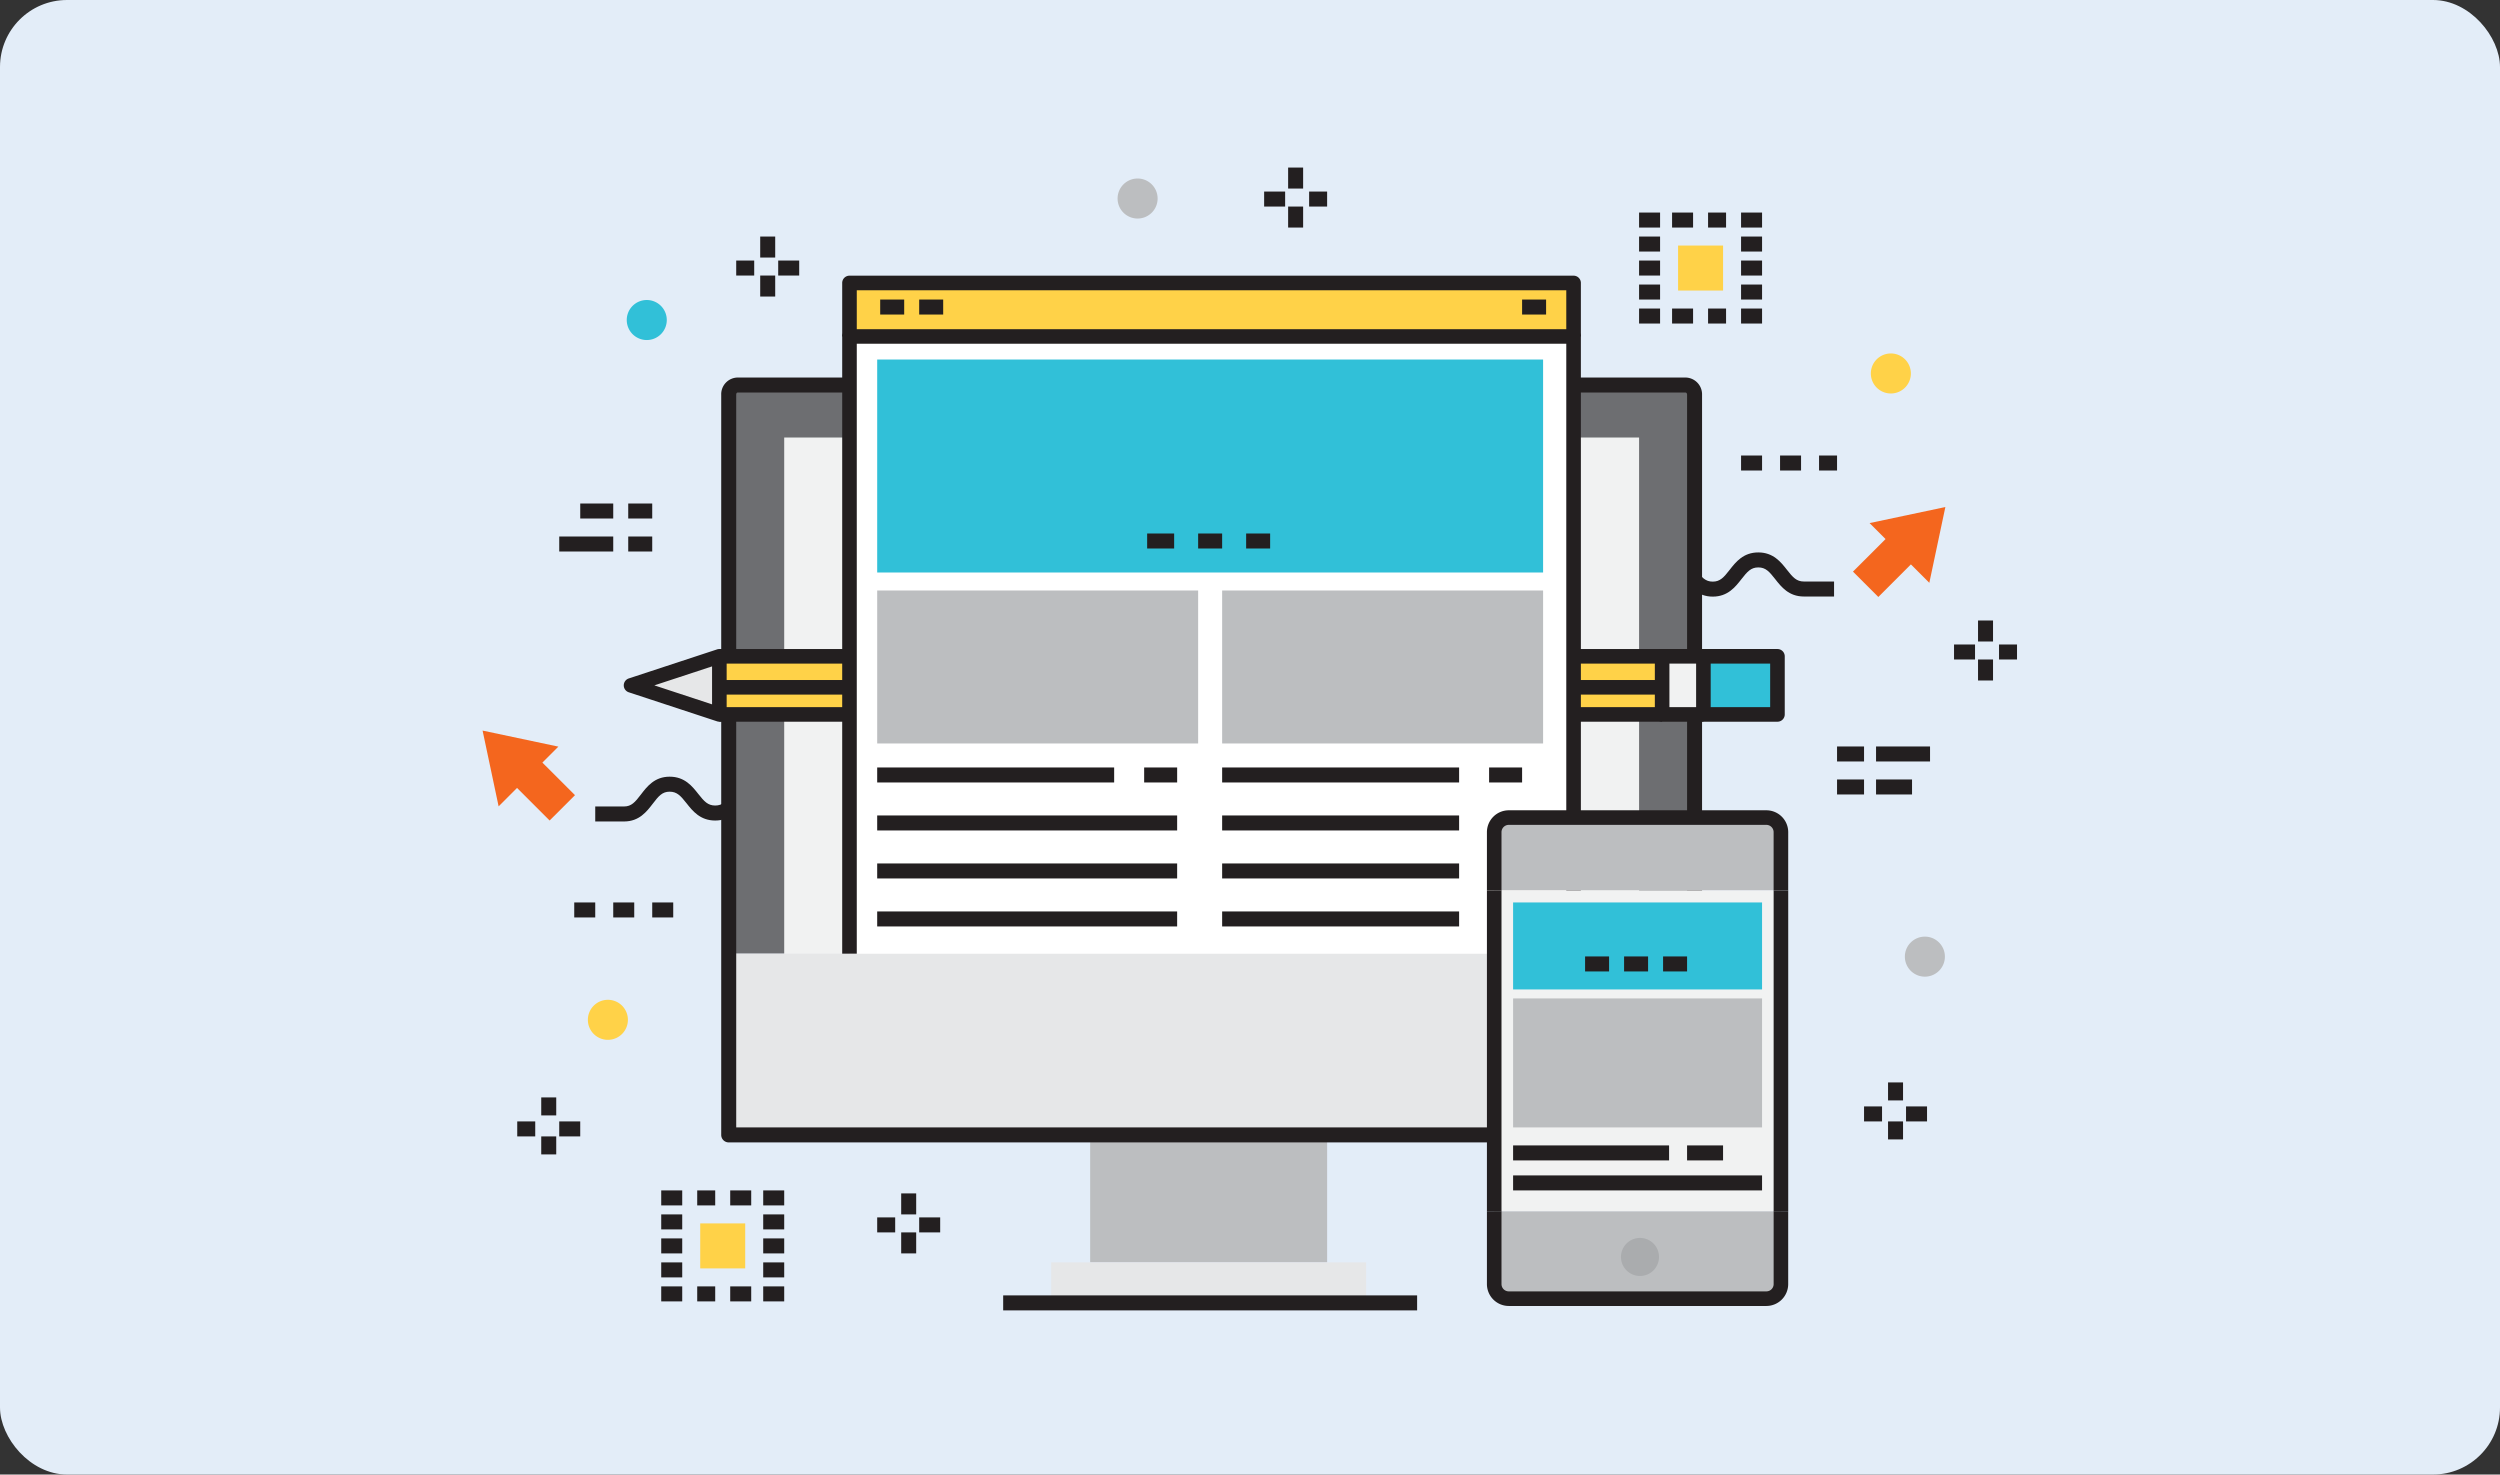 <svg xmlns="http://www.w3.org/2000/svg" width="373" height="220" viewBox="0 0 373 220">
  <rect x="0" y="0" width="373" height="220" fill="#333333" stroke="none"/>
  <g id="Grupo_31412" data-name="Grupo 31412" transform="translate(-179 -3834)">
    <rect id="Rectángulo_6150" data-name="Rectángulo 6150" width="373" height="220" rx="10" transform="translate(179 3834)" fill="#e3edf8"/>
    <g id="Grupo_30055" data-name="Grupo 30055" transform="translate(42.559 3646.709)">
      <g id="Grupo_29884" data-name="Grupo 29884" transform="translate(208.442 296.294)">
        <g id="Grupo_29882" data-name="Grupo 29882">
          <g id="Grupo_29880" data-name="Grupo 29880">
            <g id="Grupo_29879" data-name="Grupo 29879">
              <path id="Trazado_28911" data-name="Trazado 28911" d="M208.442,317.069l2.393,11.306,2.749-2.75,4.86,4.861,3.783-3.781-4.862-4.86,2.383-2.382Z" transform="translate(-208.442 -317.069)" fill="#f4661e"/>
            </g>
          </g>
          <g id="Grupo_29881" data-name="Grupo 29881" transform="translate(16.808 6.878)">
            <path id="Trazado_28912" data-name="Trazado 28912" d="M267,332.329h-6.106c-2.25,0-3.378-1.467-4.285-2.647-.871-1.132-1.417-1.773-2.511-1.773s-1.651.621-2.521,1.717c-.906,1.142-2.034,2.563-4.273,2.563s-3.369-1.429-4.276-2.578c-.87-1.1-1.417-1.726-2.519-1.726s-1.639.645-2.509,1.783c-.907,1.186-2.035,2.661-4.287,2.661h-4.305v-2.238h4.305c1.093,0,1.639-.644,2.509-1.782.907-1.186,2.035-2.662,4.287-2.662s3.369,1.429,4.276,2.578c.87,1.1,1.417,1.726,2.519,1.726s1.651-.621,2.521-1.716c.906-1.142,2.034-2.564,4.273-2.564s3.378,1.468,4.285,2.648c.871,1.132,1.417,1.773,2.511,1.773H267Z" transform="translate(-229.407 -325.647)" fill="#231f20"/>
          </g>
        </g>
        <g id="Grupo_29883" data-name="Grupo 29883" transform="translate(56.639 11.322)">
          <rect id="Rectángulo_6151" data-name="Rectángulo 6151" width="3.58" height="2.238" fill="#231f20"/>
        </g>
      </g>
      <g id="Grupo_29890" data-name="Grupo 29890" transform="translate(366.671 262.941)">
        <g id="Grupo_29888" data-name="Grupo 29888" transform="translate(5.818)">
          <g id="Grupo_29886" data-name="Grupo 29886" transform="translate(40.415)">
            <g id="Grupo_29885" data-name="Grupo 29885">
              <path id="Trazado_28913" data-name="Trazado 28913" d="M477.254,275.467l-2.393,11.306-2.749-2.749-4.86,4.861-3.783-3.781,4.862-4.86-2.383-2.382Z" transform="translate(-463.469 -275.467)" fill="#f4661e"/>
            </g>
          </g>
          <g id="Grupo_29887" data-name="Grupo 29887" transform="translate(0 6.768)">
            <path id="Trazado_28914" data-name="Trazado 28914" d="M432.555,290.506c-2.245,0-3.373-1.448-4.28-2.61-.87-1.117-1.416-1.749-2.515-1.749s-1.646.629-2.517,1.742c-.907,1.158-2.036,2.6-4.28,2.6h-5.9V288.25h5.9c1.1,0,1.647-.629,2.517-1.741.907-1.158,2.035-2.6,4.279-2.6s3.374,1.448,4.28,2.611c.87,1.117,1.416,1.749,2.514,1.749s1.645-.631,2.516-1.748c.906-1.162,2.034-2.609,4.279-2.609s3.373,1.441,4.28,2.6c.87,1.111,1.417,1.74,2.517,1.74h4.507v2.238h-4.507c-2.243,0-3.372-1.441-4.279-2.6-.871-1.111-1.417-1.741-2.517-1.741s-1.644.632-2.515,1.748C435.928,289.06,434.8,290.506,432.555,290.506Z" transform="translate(-413.059 -283.909)" fill="#231f20"/>
          </g>
        </g>
        <g id="Grupo_29889" data-name="Grupo 29889" transform="translate(0 11.11)">
          <rect id="Rectángulo_6152" data-name="Rectángulo 6152" width="3.58" height="2.238" fill="#231f20"/>
        </g>
      </g>
      <g id="Grupo_29898" data-name="Grupo 29898" transform="translate(244.047 243.618)">
        <g id="Grupo_29891" data-name="Grupo 29891" transform="translate(1.012 1.122)">
          <path id="Trazado_28915" data-name="Trazado 28915" d="M398.4,253.853c0-.8-.286-1.087-1.087-1.087H255.927c-.8,0-1.813.287-1.813,1.087V337.6H398.4Z" transform="translate(-254.114 -252.766)" fill="#6d6e71"/>
        </g>
        <g id="Grupo_29892" data-name="Grupo 29892" transform="translate(9.398 8.951)">
          <rect id="Rectángulo_6153" data-name="Rectángulo 6153" width="127.547" height="77.423" fill="#f1f2f2"/>
        </g>
        <g id="Grupo_29893" data-name="Grupo 29893" transform="translate(55.047 113.226)">
          <rect id="Rectángulo_6154" data-name="Rectángulo 6154" width="35.355" height="18.796" fill="#bcbec0"/>
        </g>
        <g id="Grupo_29894" data-name="Grupo 29894" transform="translate(1.011 85.956)">
          <rect id="Rectángulo_6155" data-name="Rectángulo 6155" width="144.289" height="26.828" fill="#e6e7e8"/>
        </g>
        <g id="Grupo_29895" data-name="Grupo 29895">
          <path id="Trazado_28916" data-name="Trazado 28916" d="M398.076,365.487H253.971a1.119,1.119,0,0,1-1.119-1.118V253.939a2.492,2.492,0,0,1,2.461-2.573H396.7a2.507,2.507,0,0,1,2.493,2.573v110.43A1.119,1.119,0,0,1,398.076,365.487ZM255.09,363.249H396.958V253.939c0-.034-.007-.335-.255-.335H255.313c-.208,0-.224.257-.224.335Z" transform="translate(-252.852 -251.366)" fill="#231f20"/>
        </g>
        <g id="Grupo_29896" data-name="Grupo 29896" transform="translate(49.229 132.022)">
          <rect id="Rectángulo_6156" data-name="Rectángulo 6156" width="46.991" height="5.818" fill="#e6e7e8"/>
        </g>
        <g id="Grupo_29897" data-name="Grupo 29897" transform="translate(42.068 136.945)">
          <rect id="Rectángulo_6157" data-name="Rectángulo 6157" width="61.76" height="2.238" fill="#231f20"/>
        </g>
      </g>
      <g id="Grupo_29913" data-name="Grupo 29913" transform="translate(229.506 284.126)">
        <g id="Grupo_29912" data-name="Grupo 29912">
          <g id="Grupo_29904" data-name="Grupo 29904" transform="translate(1.087 1.088)">
            <g id="Grupo_29899" data-name="Grupo 29899" transform="translate(159.996)">
              <rect id="Rectángulo_6158" data-name="Rectángulo 6158" width="11.048" height="8.67" fill="#31c0d8"/>
            </g>
            <g id="Grupo_29900" data-name="Grupo 29900" transform="translate(153.836)">
              <path id="Trazado_28917" data-name="Trazado 28917" d="M427.953,307.871v4.046h6.159v-8.67h-6.159Z" transform="translate(-427.953 -303.248)" fill="#f1f2f2"/>
            </g>
            <g id="Grupo_29901" data-name="Grupo 29901">
              <path id="Trazado_28918" data-name="Trazado 28918" d="M236.071,307.582l13.177,4.335v-8.67Z" transform="translate(-236.071 -303.248)" fill="#e6e7e8"/>
            </g>
            <g id="Grupo_29902" data-name="Grupo 29902" transform="translate(13.177 4.624)">
              <path id="Trazado_28919" data-name="Trazado 28919" d="M252.507,309.015v4.046H393.167v-4.046H252.507Z" transform="translate(-252.507 -309.015)" fill="#ffd248"/>
            </g>
            <g id="Grupo_29903" data-name="Grupo 29903" transform="translate(13.177)">
              <path id="Trazado_28920" data-name="Trazado 28920" d="M252.507,303.248v4.624H393.167v-4.624Z" transform="translate(-252.507 -303.248)" fill="#ffd248"/>
            </g>
          </g>
          <g id="Grupo_29911" data-name="Grupo 29911">
            <g id="Grupo_29905" data-name="Grupo 29905" transform="translate(14.265 0)">
              <rect id="Rectángulo_6159" data-name="Rectángulo 6159" width="140.659" height="2.175" fill="#231f20"/>
            </g>
            <g id="Grupo_29906" data-name="Grupo 29906" transform="translate(14.265 8.67)">
              <rect id="Rectángulo_6160" data-name="Rectángulo 6160" width="140.659" height="2.175" fill="#231f20"/>
            </g>
            <g id="Grupo_29907" data-name="Grupo 29907" transform="translate(14.778 4.624)">
              <rect id="Rectángulo_6161" data-name="Rectángulo 6161" width="140.659" height="2.175" fill="#231f20"/>
            </g>
            <g id="Grupo_29908" data-name="Grupo 29908" transform="translate(153.837 0)">
              <path id="Trazado_28921" data-name="Trazado 28921" d="M433.844,312.736h-6.16a1.087,1.087,0,0,1-1.087-1.088v-8.669a1.087,1.087,0,0,1,1.087-1.088h6.16v2.175h-5.072v6.495h5.072Z" transform="translate(-426.597 -301.891)" fill="#231f20"/>
            </g>
            <g id="Grupo_29909" data-name="Grupo 29909" transform="translate(159.995 0)">
              <path id="Trazado_28922" data-name="Trazado 28922" d="M446.415,312.736H435.367a1.087,1.087,0,0,1-1.088-1.088v-8.669a1.087,1.087,0,0,1,1.088-1.088h11.048a1.088,1.088,0,0,1,1.088,1.088v8.669A1.088,1.088,0,0,1,446.415,312.736Zm-9.961-2.175h8.873v-6.495h-8.873Z" transform="translate(-434.279 -301.891)" fill="#231f20"/>
            </g>
            <g id="Grupo_29910" data-name="Grupo 29910">
              <path id="Trazado_28923" data-name="Trazado 28923" d="M248.979,312.736a1.072,1.072,0,0,1-.339-.055l-13.178-4.335a1.088,1.088,0,0,1,0-2.066l13.178-4.335a1.088,1.088,0,0,1,1.427,1.033v8.669a1.088,1.088,0,0,1-1.088,1.088Zm-9.7-5.423,8.61,2.833v-5.664Z" transform="translate(-234.715 -301.891)" fill="#231f20"/>
            </g>
          </g>
        </g>
      </g>
      <g id="Grupo_29921" data-name="Grupo 29921" transform="translate(262.097 228.427)">
        <g id="Grupo_29920" data-name="Grupo 29920">
          <g id="Grupo_29916" data-name="Grupo 29916" transform="translate(1.087 1.088)">
            <g id="Grupo_29914" data-name="Grupo 29914">
              <rect id="Rectángulo_6162" data-name="Rectángulo 6162" width="108.036" height="7.976" fill="#ffd248"/>
            </g>
            <g id="Grupo_29915" data-name="Grupo 29915" transform="translate(0 7.976)">
              <rect id="Rectángulo_6163" data-name="Rectángulo 6163" width="108.036" height="92.084" fill="#fff"/>
            </g>
          </g>
          <g id="Grupo_29919" data-name="Grupo 29919">
            <g id="Grupo_29917" data-name="Grupo 29917">
              <path id="Trazado_28924" data-name="Trazado 28924" d="M385.578,241.48H383.4v-6.888H277.542v6.888h-2.175V233.5a1.087,1.087,0,0,1,1.087-1.088H384.49a1.087,1.087,0,0,1,1.088,1.088Z" transform="translate(-275.367 -232.417)" fill="#231f20"/>
            </g>
            <g id="Grupo_29918" data-name="Grupo 29918" transform="translate(0 7.976)">
              <path id="Trazado_28925" data-name="Trazado 28925" d="M385.578,335.537H383.4v-91H277.542v91h-2.175V243.453a1.088,1.088,0,0,1,1.087-1.088H384.49a1.088,1.088,0,0,1,1.088,1.088Z" transform="translate(-275.367 -242.365)" fill="#231f20"/>
            </g>
          </g>
        </g>
      </g>
      <g id="Grupo_29922" data-name="Grupo 29922" transform="translate(267.766 231.983)">
        <rect id="Rectángulo_6164" data-name="Rectángulo 6164" width="3.58" height="2.238" fill="#231f20"/>
      </g>
      <g id="Grupo_29923" data-name="Grupo 29923" transform="translate(273.584 231.983)">
        <rect id="Rectángulo_6165" data-name="Rectángulo 6165" width="3.58" height="2.238" fill="#231f20"/>
      </g>
      <g id="Grupo_29924" data-name="Grupo 29924" transform="translate(363.538 231.983)">
        <rect id="Rectángulo_6166" data-name="Rectángulo 6166" width="3.58" height="2.238" fill="#231f20"/>
      </g>
      <g id="Grupo_29929" data-name="Grupo 29929" transform="translate(267.318 240.933)">
        <g id="Grupo_29925" data-name="Grupo 29925">
          <rect id="Rectángulo_6167" data-name="Rectángulo 6167" width="99.352" height="31.775" fill="#31c0d8"/>
        </g>
        <g id="Grupo_29926" data-name="Grupo 29926" transform="translate(47.886 25.957)">
          <rect id="Rectángulo_6168" data-name="Rectángulo 6168" width="3.58" height="2.238" fill="#231f20"/>
        </g>
        <g id="Grupo_29927" data-name="Grupo 29927" transform="translate(40.278 25.957)">
          <rect id="Rectángulo_6169" data-name="Rectángulo 6169" width="4.028" height="2.238" fill="#231f20"/>
        </g>
        <g id="Grupo_29928" data-name="Grupo 29928" transform="translate(55.047 25.957)">
          <rect id="Rectángulo_6170" data-name="Rectángulo 6170" width="3.58" height="2.238" fill="#231f20"/>
        </g>
      </g>
      <g id="Grupo_29930" data-name="Grupo 29930" transform="translate(267.318 275.393)">
        <rect id="Rectángulo_6171" data-name="Rectángulo 6171" width="47.886" height="22.824" fill="#bcbec0"/>
      </g>
      <g id="Grupo_29931" data-name="Grupo 29931" transform="translate(318.785 275.393)">
        <rect id="Rectángulo_6172" data-name="Rectángulo 6172" width="47.886" height="22.824" fill="#bcbec0"/>
      </g>
      <g id="Grupo_29932" data-name="Grupo 29932" transform="translate(267.318 301.798)">
        <rect id="Rectángulo_6173" data-name="Rectángulo 6173" width="35.355" height="2.238" fill="#231f20"/>
      </g>
      <g id="Grupo_29933" data-name="Grupo 29933" transform="translate(267.318 308.958)">
        <rect id="Rectángulo_6174" data-name="Rectángulo 6174" width="44.753" height="2.238" fill="#231f20"/>
      </g>
      <g id="Grupo_29934" data-name="Grupo 29934" transform="translate(267.318 316.119)">
        <rect id="Rectángulo_6175" data-name="Rectángulo 6175" width="44.753" height="2.238" fill="#231f20"/>
      </g>
      <g id="Grupo_29935" data-name="Grupo 29935" transform="translate(267.318 323.279)">
        <rect id="Rectángulo_6176" data-name="Rectángulo 6176" width="44.753" height="2.238" fill="#231f20"/>
      </g>
      <g id="Grupo_29936" data-name="Grupo 29936" transform="translate(307.149 301.798)">
        <rect id="Rectángulo_6177" data-name="Rectángulo 6177" width="4.923" height="2.238" fill="#231f20"/>
      </g>
      <g id="Grupo_29937" data-name="Grupo 29937" transform="translate(318.785 301.798)">
        <rect id="Rectángulo_6178" data-name="Rectángulo 6178" width="35.355" height="2.238" fill="#231f20"/>
      </g>
      <g id="Grupo_29938" data-name="Grupo 29938" transform="translate(318.785 308.958)">
        <rect id="Rectángulo_6179" data-name="Rectángulo 6179" width="35.355" height="2.238" fill="#231f20"/>
      </g>
      <g id="Grupo_29939" data-name="Grupo 29939" transform="translate(318.785 316.119)">
        <rect id="Rectángulo_6180" data-name="Rectángulo 6180" width="35.355" height="2.238" fill="#231f20"/>
      </g>
      <g id="Grupo_29940" data-name="Grupo 29940" transform="translate(318.785 323.279)">
        <rect id="Rectángulo_6181" data-name="Rectángulo 6181" width="35.355" height="2.238" fill="#231f20"/>
      </g>
      <g id="Grupo_29941" data-name="Grupo 29941" transform="translate(358.615 301.798)">
        <rect id="Rectángulo_6182" data-name="Rectángulo 6182" width="4.923" height="2.238" fill="#231f20"/>
      </g>
      <g id="Grupo_29952" data-name="Grupo 29952" transform="translate(358.29 308.185)">
        <g id="Grupo_29951" data-name="Grupo 29951">
          <g id="Grupo_29945" data-name="Grupo 29945" transform="translate(1.087 1.087)">
            <g id="Grupo_29942" data-name="Grupo 29942">
              <path id="Trazado_28926" data-name="Trazado 28926" d="M439.485,335.431v8.7H396.706v-8.7a2.172,2.172,0,0,1,2.175-2.175H437.31A2.172,2.172,0,0,1,439.485,335.431Z" transform="translate(-396.706 -333.256)" fill="#bcbec0"/>
            </g>
            <g id="Grupo_29943" data-name="Grupo 29943" transform="translate(0 58.731)">
              <path id="Trazado_28927" data-name="Trazado 28927" d="M439.485,406.512v10.876a2.172,2.172,0,0,1-2.175,2.175H398.881a2.172,2.172,0,0,1-2.175-2.175V406.512Z" transform="translate(-396.706 -406.512)" fill="#bcbec0"/>
            </g>
            <g id="Grupo_29944" data-name="Grupo 29944" transform="translate(0 10.877)">
              <rect id="Rectángulo_6183" data-name="Rectángulo 6183" width="42.779" height="47.855" fill="#f1f2f2"/>
            </g>
          </g>
          <g id="Grupo_29950" data-name="Grupo 29950">
            <g id="Grupo_29946" data-name="Grupo 29946" transform="translate(0 59.819)">
              <path id="Trazado_28928" data-name="Trazado 28928" d="M437.041,420.651H398.612a3.266,3.266,0,0,1-3.262-3.263V406.513h2.175v10.875a1.088,1.088,0,0,0,1.087,1.087h38.429a1.089,1.089,0,0,0,1.088-1.087V406.513H440.3v10.875A3.267,3.267,0,0,1,437.041,420.651Z" transform="translate(-395.35 -406.513)" fill="#231f20"/>
            </g>
            <g id="Grupo_29947" data-name="Grupo 29947" transform="translate(0)">
              <path id="Trazado_28929" data-name="Trazado 28929" d="M440.3,343.864h-2.175v-8.7a1.089,1.089,0,0,0-1.088-1.088H398.612a1.088,1.088,0,0,0-1.087,1.088v8.7H395.35v-8.7a3.266,3.266,0,0,1,3.262-3.263h38.429a3.266,3.266,0,0,1,3.263,3.263Z" transform="translate(-395.35 -331.9)" fill="#231f20"/>
            </g>
            <g id="Grupo_29948" data-name="Grupo 29948" transform="translate(42.779 11.964)">
              <rect id="Rectángulo_6184" data-name="Rectángulo 6184" width="2.175" height="47.855" fill="#231f20"/>
            </g>
            <g id="Grupo_29949" data-name="Grupo 29949" transform="translate(0 11.964)">
              <rect id="Rectángulo_6185" data-name="Rectángulo 6185" width="2.175" height="47.855" fill="#231f20"/>
            </g>
          </g>
        </g>
      </g>
      <g id="Grupo_29953" data-name="Grupo 29953" transform="translate(362.195 321.937)">
        <rect id="Rectángulo_6186" data-name="Rectángulo 6186" width="37.145" height="12.978" fill="#31c0d8"/>
      </g>
      <g id="Grupo_29954" data-name="Grupo 29954" transform="translate(362.195 336.258)">
        <rect id="Rectángulo_6187" data-name="Rectángulo 6187" width="37.145" height="19.244" fill="#bcbec0"/>
      </g>
      <g id="Grupo_29958" data-name="Grupo 29958" transform="translate(372.936 329.992)">
        <g id="Grupo_29955" data-name="Grupo 29955" transform="translate(5.818)">
          <rect id="Rectángulo_6188" data-name="Rectángulo 6188" width="3.58" height="2.238" fill="#231f20"/>
        </g>
        <g id="Grupo_29956" data-name="Grupo 29956">
          <rect id="Rectángulo_6189" data-name="Rectángulo 6189" width="3.58" height="2.238" fill="#231f20"/>
        </g>
        <g id="Grupo_29957" data-name="Grupo 29957" transform="translate(11.636)">
          <rect id="Rectángulo_6190" data-name="Rectángulo 6190" width="3.58" height="2.238" fill="#231f20"/>
        </g>
      </g>
      <g id="Grupo_29959" data-name="Grupo 29959" transform="translate(362.195 358.187)">
        <rect id="Rectángulo_6191" data-name="Rectángulo 6191" width="23.272" height="2.238" fill="#231f20"/>
      </g>
      <g id="Grupo_29960" data-name="Grupo 29960" transform="translate(362.195 362.662)">
        <rect id="Rectángulo_6192" data-name="Rectángulo 6192" width="37.145" height="2.238" fill="#231f20"/>
      </g>
      <g id="Grupo_29961" data-name="Grupo 29961" transform="translate(388.152 358.187)">
        <rect id="Rectángulo_6193" data-name="Rectángulo 6193" width="5.37" height="2.238" fill="#231f20"/>
      </g>
      <g id="Grupo_29965" data-name="Grupo 29965" transform="translate(396.208 255.254)">
        <g id="Grupo_29962" data-name="Grupo 29962">
          <rect id="Rectángulo_6194" data-name="Rectángulo 6194" width="3.133" height="2.238" fill="#231f20"/>
        </g>
        <g id="Grupo_29963" data-name="Grupo 29963" transform="translate(5.818)">
          <rect id="Rectángulo_6195" data-name="Rectángulo 6195" width="3.133" height="2.238" fill="#231f20"/>
        </g>
        <g id="Grupo_29964" data-name="Grupo 29964" transform="translate(11.636)">
          <rect id="Rectángulo_6196" data-name="Rectángulo 6196" width="2.685" height="2.238" fill="#231f20"/>
        </g>
      </g>
      <g id="Grupo_29969" data-name="Grupo 29969" transform="translate(222.118 321.937)">
        <g id="Grupo_29966" data-name="Grupo 29966">
          <rect id="Rectángulo_6197" data-name="Rectángulo 6197" width="3.133" height="2.238" fill="#231f20"/>
        </g>
        <g id="Grupo_29967" data-name="Grupo 29967" transform="translate(5.818)">
          <rect id="Rectángulo_6198" data-name="Rectángulo 6198" width="3.133" height="2.238" fill="#231f20"/>
        </g>
        <g id="Grupo_29968" data-name="Grupo 29968" transform="translate(11.636)">
          <rect id="Rectángulo_6199" data-name="Rectángulo 6199" width="3.133" height="2.238" fill="#231f20"/>
        </g>
      </g>
      <g id="Grupo_29986" data-name="Grupo 29986" transform="translate(235.096 364.9)">
        <g id="Grupo_29984" data-name="Grupo 29984">
          <g id="Grupo_29970" data-name="Grupo 29970">
            <rect id="Rectángulo_6200" data-name="Rectángulo 6200" width="3.133" height="2.238" fill="#231f20"/>
          </g>
          <g id="Grupo_29971" data-name="Grupo 29971" transform="translate(5.37)">
            <rect id="Rectángulo_6201" data-name="Rectángulo 6201" width="2.685" height="2.238" fill="#231f20"/>
          </g>
          <g id="Grupo_29972" data-name="Grupo 29972" transform="translate(10.293)">
            <rect id="Rectángulo_6202" data-name="Rectángulo 6202" width="3.133" height="2.238" fill="#231f20"/>
          </g>
          <g id="Grupo_29973" data-name="Grupo 29973" transform="translate(5.37 14.321)">
            <rect id="Rectángulo_6203" data-name="Rectángulo 6203" width="2.685" height="2.238" fill="#231f20"/>
          </g>
          <g id="Grupo_29974" data-name="Grupo 29974" transform="translate(10.293 14.321)">
            <rect id="Rectángulo_6204" data-name="Rectángulo 6204" width="3.133" height="2.238" fill="#231f20"/>
          </g>
          <g id="Grupo_29975" data-name="Grupo 29975" transform="translate(15.216)">
            <rect id="Rectángulo_6205" data-name="Rectángulo 6205" width="3.133" height="2.238" fill="#231f20"/>
          </g>
          <g id="Grupo_29976" data-name="Grupo 29976" transform="translate(0 3.58)">
            <rect id="Rectángulo_6206" data-name="Rectángulo 6206" width="3.133" height="2.238" fill="#231f20"/>
          </g>
          <g id="Grupo_29977" data-name="Grupo 29977" transform="translate(15.216 3.58)">
            <rect id="Rectángulo_6207" data-name="Rectángulo 6207" width="3.133" height="2.238" fill="#231f20"/>
          </g>
          <g id="Grupo_29978" data-name="Grupo 29978" transform="translate(0 7.161)">
            <rect id="Rectángulo_6208" data-name="Rectángulo 6208" width="3.133" height="2.238" fill="#231f20"/>
          </g>
          <g id="Grupo_29979" data-name="Grupo 29979" transform="translate(15.216 7.161)">
            <rect id="Rectángulo_6209" data-name="Rectángulo 6209" width="3.133" height="2.238" fill="#231f20"/>
          </g>
          <g id="Grupo_29980" data-name="Grupo 29980" transform="translate(0 10.741)">
            <rect id="Rectángulo_6210" data-name="Rectángulo 6210" width="3.133" height="2.238" fill="#231f20"/>
          </g>
          <g id="Grupo_29981" data-name="Grupo 29981" transform="translate(15.216 10.741)">
            <rect id="Rectángulo_6211" data-name="Rectángulo 6211" width="3.133" height="2.238" fill="#231f20"/>
          </g>
          <g id="Grupo_29982" data-name="Grupo 29982" transform="translate(0 14.321)">
            <rect id="Rectángulo_6212" data-name="Rectángulo 6212" width="3.133" height="2.238" fill="#231f20"/>
          </g>
          <g id="Grupo_29983" data-name="Grupo 29983" transform="translate(15.216 14.321)">
            <rect id="Rectángulo_6213" data-name="Rectángulo 6213" width="3.133" height="2.238" fill="#231f20"/>
          </g>
        </g>
        <g id="Grupo_29985" data-name="Grupo 29985" transform="translate(5.818 4.923)">
          <rect id="Rectángulo_6214" data-name="Rectángulo 6214" width="6.713" height="6.713" fill="#ffd248"/>
        </g>
      </g>
      <g id="Grupo_30003" data-name="Grupo 30003" transform="translate(380.992 219.004)">
        <g id="Grupo_30001" data-name="Grupo 30001">
          <g id="Grupo_29987" data-name="Grupo 29987">
            <rect id="Rectángulo_6215" data-name="Rectángulo 6215" width="3.133" height="2.238" fill="#231f20"/>
          </g>
          <g id="Grupo_29988" data-name="Grupo 29988" transform="translate(4.923)">
            <rect id="Rectángulo_6216" data-name="Rectángulo 6216" width="3.133" height="2.238" fill="#231f20"/>
          </g>
          <g id="Grupo_29989" data-name="Grupo 29989" transform="translate(10.293)">
            <rect id="Rectángulo_6217" data-name="Rectángulo 6217" width="2.685" height="2.238" fill="#231f20"/>
          </g>
          <g id="Grupo_29990" data-name="Grupo 29990" transform="translate(4.923 14.321)">
            <rect id="Rectángulo_6218" data-name="Rectángulo 6218" width="3.133" height="2.238" fill="#231f20"/>
          </g>
          <g id="Grupo_29991" data-name="Grupo 29991" transform="translate(10.293 14.321)">
            <rect id="Rectángulo_6219" data-name="Rectángulo 6219" width="2.685" height="2.238" fill="#231f20"/>
          </g>
          <g id="Grupo_29992" data-name="Grupo 29992" transform="translate(15.216)">
            <rect id="Rectángulo_6220" data-name="Rectángulo 6220" width="3.133" height="2.238" fill="#231f20"/>
          </g>
          <g id="Grupo_29993" data-name="Grupo 29993" transform="translate(0 3.58)">
            <rect id="Rectángulo_6221" data-name="Rectángulo 6221" width="3.133" height="2.238" fill="#231f20"/>
          </g>
          <g id="Grupo_29994" data-name="Grupo 29994" transform="translate(15.216 3.58)">
            <rect id="Rectángulo_6222" data-name="Rectángulo 6222" width="3.133" height="2.238" fill="#231f20"/>
          </g>
          <g id="Grupo_29995" data-name="Grupo 29995" transform="translate(0 7.161)">
            <rect id="Rectángulo_6223" data-name="Rectángulo 6223" width="3.133" height="2.238" fill="#231f20"/>
          </g>
          <g id="Grupo_29996" data-name="Grupo 29996" transform="translate(15.216 7.161)">
            <rect id="Rectángulo_6224" data-name="Rectángulo 6224" width="3.133" height="2.238" fill="#231f20"/>
          </g>
          <g id="Grupo_29997" data-name="Grupo 29997" transform="translate(0 10.741)">
            <rect id="Rectángulo_6225" data-name="Rectángulo 6225" width="3.133" height="2.238" fill="#231f20"/>
          </g>
          <g id="Grupo_29998" data-name="Grupo 29998" transform="translate(15.216 10.741)">
            <rect id="Rectángulo_6226" data-name="Rectángulo 6226" width="3.133" height="2.238" fill="#231f20"/>
          </g>
          <g id="Grupo_29999" data-name="Grupo 29999" transform="translate(0 14.321)">
            <rect id="Rectángulo_6227" data-name="Rectángulo 6227" width="3.133" height="2.238" fill="#231f20"/>
          </g>
          <g id="Grupo_30000" data-name="Grupo 30000" transform="translate(15.216 14.321)">
            <rect id="Rectángulo_6228" data-name="Rectángulo 6228" width="3.133" height="2.238" fill="#231f20"/>
          </g>
        </g>
        <g id="Grupo_30002" data-name="Grupo 30002" transform="translate(5.818 4.923)">
          <rect id="Rectángulo_6229" data-name="Rectángulo 6229" width="6.713" height="6.713" fill="#ffd248"/>
        </g>
      </g>
      <g id="Grupo_30008" data-name="Grupo 30008" transform="translate(410.529 298.665)">
        <g id="Grupo_30004" data-name="Grupo 30004">
          <rect id="Rectángulo_6230" data-name="Rectángulo 6230" width="4.028" height="2.238" fill="#231f20"/>
        </g>
        <g id="Grupo_30005" data-name="Grupo 30005" transform="translate(5.818)">
          <rect id="Rectángulo_6231" data-name="Rectángulo 6231" width="8.056" height="2.238" fill="#231f20"/>
        </g>
        <g id="Grupo_30006" data-name="Grupo 30006" transform="translate(0 4.923)">
          <rect id="Rectángulo_6232" data-name="Rectángulo 6232" width="4.028" height="2.238" fill="#231f20"/>
        </g>
        <g id="Grupo_30007" data-name="Grupo 30007" transform="translate(5.818 4.923)">
          <rect id="Rectángulo_6233" data-name="Rectángulo 6233" width="5.37" height="2.238" fill="#231f20"/>
        </g>
      </g>
      <g id="Grupo_30013" data-name="Grupo 30013" transform="translate(219.88 262.415)">
        <g id="Grupo_30009" data-name="Grupo 30009" transform="translate(10.293 4.923)">
          <rect id="Rectángulo_6234" data-name="Rectángulo 6234" width="3.58" height="2.238" fill="#231f20"/>
        </g>
        <g id="Grupo_30010" data-name="Grupo 30010" transform="translate(0 4.923)">
          <rect id="Rectángulo_6235" data-name="Rectángulo 6235" width="8.056" height="2.238" fill="#231f20"/>
        </g>
        <g id="Grupo_30011" data-name="Grupo 30011" transform="translate(10.293 0)">
          <rect id="Rectángulo_6236" data-name="Rectángulo 6236" width="3.58" height="2.238" fill="#231f20"/>
        </g>
        <g id="Grupo_30012" data-name="Grupo 30012" transform="translate(3.133 0)">
          <rect id="Rectángulo_6237" data-name="Rectángulo 6237" width="4.923" height="2.238" fill="#231f20"/>
        </g>
      </g>
      <g id="Grupo_30015" data-name="Grupo 30015" transform="translate(303.185 213.925)">
        <g id="Grupo_30014" data-name="Grupo 30014">
          <path id="Trazado_28930" data-name="Trazado 28930" d="M332.588,217.315a2.986,2.986,0,1,1-2.986-2.986A2.986,2.986,0,0,1,332.588,217.315Z" transform="translate(-326.616 -214.329)" fill="#bcbec0"/>
        </g>
      </g>
      <g id="Grupo_30017" data-name="Grupo 30017" transform="translate(420.646 327.036)">
        <g id="Grupo_30016" data-name="Grupo 30016">
          <path id="Trazado_28931" data-name="Trazado 28931" d="M479.1,358.4a2.986,2.986,0,1,1-2.986-2.986A2.985,2.985,0,0,1,479.1,358.4Z" transform="translate(-473.127 -355.414)" fill="#bcbec0"/>
        </g>
      </g>
      <g id="Grupo_30019" data-name="Grupo 30019" transform="translate(224.152 336.462)">
        <g id="Grupo_30018" data-name="Grupo 30018">
          <path id="Trazado_28932" data-name="Trazado 28932" d="M234.009,370.157a2.986,2.986,0,1,1-2.986-2.986A2.985,2.985,0,0,1,234.009,370.157Z" transform="translate(-228.037 -367.171)" fill="#ffd248"/>
        </g>
      </g>
      <g id="Grupo_30021" data-name="Grupo 30021" transform="translate(229.952 232.052)">
        <g id="Grupo_30020" data-name="Grupo 30020">
          <path id="Trazado_28933" data-name="Trazado 28933" d="M241.244,239.925a2.986,2.986,0,1,1-2.986-2.986A2.986,2.986,0,0,1,241.244,239.925Z" transform="translate(-235.272 -236.939)" fill="#31c0d8"/>
        </g>
      </g>
      <g id="Grupo_30023" data-name="Grupo 30023" transform="translate(415.571 240.027)">
        <g id="Grupo_30022" data-name="Grupo 30022">
          <path id="Trazado_28934" data-name="Trazado 28934" d="M472.768,249.873a2.986,2.986,0,1,1-2.986-2.986A2.985,2.985,0,0,1,472.768,249.873Z" transform="translate(-466.796 -246.887)" fill="#ffd248"/>
        </g>
      </g>
      <g id="Grupo_30028" data-name="Grupo 30028" transform="translate(325.05 212.291)">
        <g id="Grupo_30024" data-name="Grupo 30024" transform="translate(3.58)">
          <rect id="Rectángulo_6238" data-name="Rectángulo 6238" width="2.238" height="3.133" fill="#231f20"/>
        </g>
        <g id="Grupo_30025" data-name="Grupo 30025" transform="translate(3.58 5.818)">
          <rect id="Rectángulo_6239" data-name="Rectángulo 6239" width="2.238" height="3.133" fill="#231f20"/>
        </g>
        <g id="Grupo_30026" data-name="Grupo 30026" transform="translate(0 3.58)">
          <rect id="Rectángulo_6240" data-name="Rectángulo 6240" width="3.133" height="2.238" fill="#231f20"/>
        </g>
        <g id="Grupo_30027" data-name="Grupo 30027" transform="translate(6.713 3.58)">
          <rect id="Rectángulo_6241" data-name="Rectángulo 6241" width="2.685" height="2.238" fill="#231f20"/>
        </g>
      </g>
      <g id="Grupo_30033" data-name="Grupo 30033" transform="translate(246.284 222.584)">
        <g id="Grupo_30029" data-name="Grupo 30029" transform="translate(3.58)">
          <rect id="Rectángulo_6242" data-name="Rectángulo 6242" width="2.238" height="3.133" fill="#231f20"/>
        </g>
        <g id="Grupo_30030" data-name="Grupo 30030" transform="translate(3.58 5.818)">
          <rect id="Rectángulo_6243" data-name="Rectángulo 6243" width="2.238" height="3.133" fill="#231f20"/>
        </g>
        <g id="Grupo_30031" data-name="Grupo 30031" transform="translate(0 3.58)">
          <rect id="Rectángulo_6244" data-name="Rectángulo 6244" width="2.685" height="2.238" fill="#231f20"/>
        </g>
        <g id="Grupo_30032" data-name="Grupo 30032" transform="translate(6.265 3.58)">
          <rect id="Rectángulo_6245" data-name="Rectángulo 6245" width="3.133" height="2.238" fill="#231f20"/>
        </g>
      </g>
      <g id="Grupo_30038" data-name="Grupo 30038" transform="translate(414.557 348.789)">
        <g id="Grupo_30034" data-name="Grupo 30034" transform="translate(3.58)">
          <rect id="Rectángulo_6246" data-name="Rectángulo 6246" width="2.238" height="2.685" fill="#231f20"/>
        </g>
        <g id="Grupo_30035" data-name="Grupo 30035" transform="translate(3.58 5.818)">
          <rect id="Rectángulo_6247" data-name="Rectángulo 6247" width="2.238" height="2.685" fill="#231f20"/>
        </g>
        <g id="Grupo_30036" data-name="Grupo 30036" transform="translate(0 3.58)">
          <rect id="Rectángulo_6248" data-name="Rectángulo 6248" width="2.685" height="2.238" fill="#231f20"/>
        </g>
        <g id="Grupo_30037" data-name="Grupo 30037" transform="translate(6.265 3.58)">
          <rect id="Rectángulo_6249" data-name="Rectángulo 6249" width="3.133" height="2.238" fill="#231f20"/>
        </g>
      </g>
      <g id="Grupo_30043" data-name="Grupo 30043" transform="translate(213.614 351.026)">
        <g id="Grupo_30039" data-name="Grupo 30039" transform="translate(3.58)">
          <rect id="Rectángulo_6250" data-name="Rectángulo 6250" width="2.238" height="2.685" fill="#231f20"/>
        </g>
        <g id="Grupo_30040" data-name="Grupo 30040" transform="translate(3.58 5.818)">
          <rect id="Rectángulo_6251" data-name="Rectángulo 6251" width="2.238" height="2.685" fill="#231f20"/>
        </g>
        <g id="Grupo_30041" data-name="Grupo 30041" transform="translate(0 3.58)">
          <rect id="Rectángulo_6252" data-name="Rectángulo 6252" width="2.685" height="2.238" fill="#231f20"/>
        </g>
        <g id="Grupo_30042" data-name="Grupo 30042" transform="translate(6.265 3.58)">
          <rect id="Rectángulo_6253" data-name="Rectángulo 6253" width="3.133" height="2.238" fill="#231f20"/>
        </g>
      </g>
      <g id="Grupo_30048" data-name="Grupo 30048" transform="translate(267.318 365.347)">
        <g id="Grupo_30044" data-name="Grupo 30044" transform="translate(3.58)">
          <rect id="Rectángulo_6254" data-name="Rectángulo 6254" width="2.238" height="3.133" fill="#231f20"/>
        </g>
        <g id="Grupo_30045" data-name="Grupo 30045" transform="translate(3.58 5.818)">
          <rect id="Rectángulo_6255" data-name="Rectángulo 6255" width="2.238" height="3.133" fill="#231f20"/>
        </g>
        <g id="Grupo_30046" data-name="Grupo 30046" transform="translate(0 3.58)">
          <rect id="Rectángulo_6256" data-name="Rectángulo 6256" width="2.685" height="2.238" fill="#231f20"/>
        </g>
        <g id="Grupo_30047" data-name="Grupo 30047" transform="translate(6.265 3.58)">
          <rect id="Rectángulo_6257" data-name="Rectángulo 6257" width="3.133" height="2.238" fill="#231f20"/>
        </g>
      </g>
      <g id="Grupo_30053" data-name="Grupo 30053" transform="translate(427.983 279.869)">
        <g id="Grupo_30049" data-name="Grupo 30049" transform="translate(3.58)">
          <rect id="Rectángulo_6258" data-name="Rectángulo 6258" width="2.238" height="3.133" fill="#231f20"/>
        </g>
        <g id="Grupo_30050" data-name="Grupo 30050" transform="translate(3.58 5.818)">
          <rect id="Rectángulo_6259" data-name="Rectángulo 6259" width="2.238" height="3.133" fill="#231f20"/>
        </g>
        <g id="Grupo_30051" data-name="Grupo 30051" transform="translate(0 3.58)">
          <rect id="Rectángulo_6260" data-name="Rectángulo 6260" width="3.133" height="2.238" fill="#231f20"/>
        </g>
        <g id="Grupo_30052" data-name="Grupo 30052" transform="translate(6.713 3.58)">
          <rect id="Rectángulo_6261" data-name="Rectángulo 6261" width="2.685" height="2.238" fill="#231f20"/>
        </g>
      </g>
      <g id="Grupo_30054" data-name="Grupo 30054" transform="translate(378.29 371.991)">
        <path id="Trazado_28935" data-name="Trazado 28935" d="M425.971,414.324a2.838,2.838,0,1,1-2.838-2.838A2.837,2.837,0,0,1,425.971,414.324Z" transform="translate(-420.295 -411.486)" fill="#aaacae"/>
      </g>
    </g>
  </g>
</svg>
